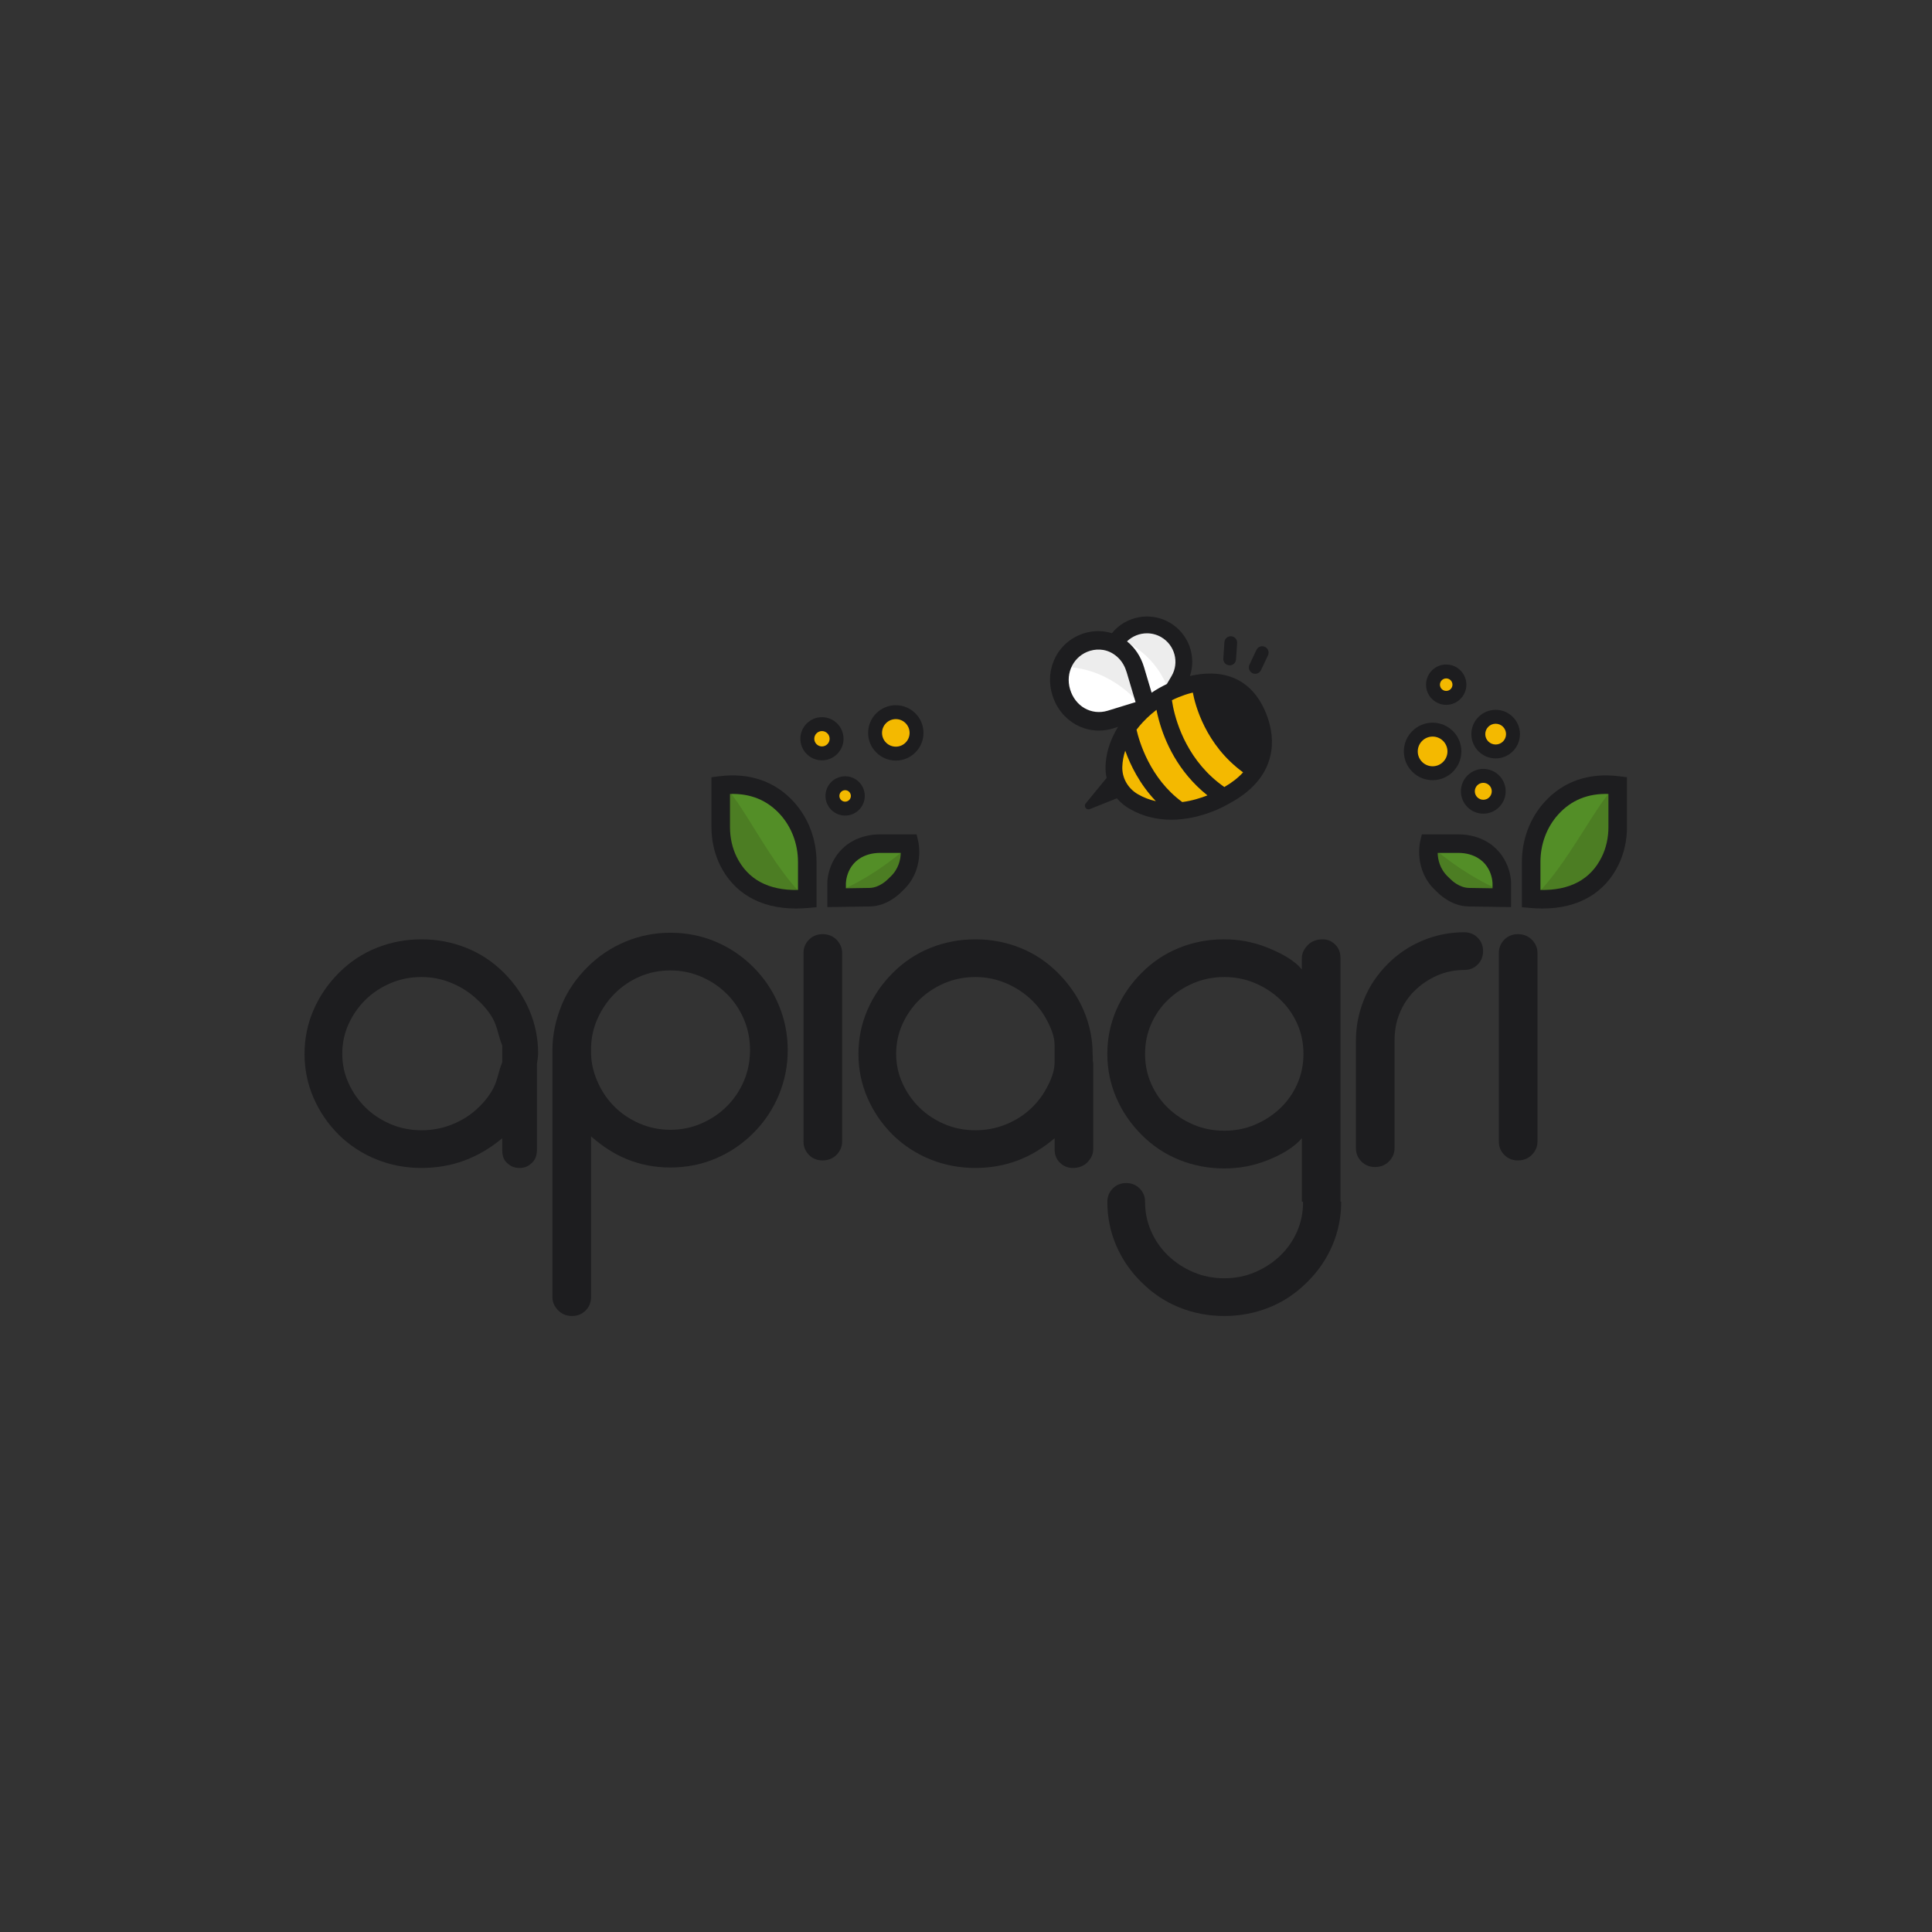 <?xml version="1.0" encoding="UTF-8" standalone="no"?>
<!-- Created with Inkscape (http://www.inkscape.org/) -->

<svg
   xmlns:dc="http://purl.org/dc/elements/1.1/"
   xmlns:cc="http://creativecommons.org/ns#"
   xmlns:rdf="http://www.w3.org/1999/02/22-rdf-syntax-ns#"
   xmlns:svg="http://www.w3.org/2000/svg"
   xmlns="http://www.w3.org/2000/svg"
   xmlns:sodipodi="http://sodipodi.sourceforge.net/DTD/sodipodi-0.dtd"
   xmlns:inkscape="http://www.inkscape.org/namespaces/inkscape"
   version="1.1"
   id="svg2"
   xml:space="preserve"
   width="666.667"
   height="666.667"
   viewBox="0 0 666.667 666.667"
   sodipodi:docname="apiagri-logo-white.svg"
   inkscape:version="0.92.2 5c3e80d, 2017-08-06"><rect x="0" y="0" width="666.667" height="666.667" fill="#333333" stroke="none"/><defs
     id="defs6"><clipPath
       clipPathUnits="userSpaceOnUse"
       id="clipPath18"><path
         d="M 0,500 H 500 V 0 H 0 Z"
         id="path16"
         inkscape:connector-curvature="0" /></clipPath><clipPath
       clipPathUnits="userSpaceOnUse"
       id="clipPath90"><path
         d="M 396.44,296.818 H 419 v -29.475 h -22.56 z"
         id="path88"
         inkscape:connector-curvature="0" /></clipPath><clipPath
       clipPathUnits="userSpaceOnUse"
       id="clipPath114"><path
         d="M 369.584,281.71 H 389 v -13.968 h -19.416 z"
         id="path112"
         inkscape:connector-curvature="0" /></clipPath><clipPath
       clipPathUnits="userSpaceOnUse"
       id="clipPath138"><path
         d="m 186.848,296.818 h 22.047 v -29.475 h -22.047 z"
         id="path136"
         inkscape:connector-curvature="0" /></clipPath><clipPath
       clipPathUnits="userSpaceOnUse"
       id="clipPath162"><path
         d="m 217,281.71 h 18.979 V 267.742 H 217 Z"
         id="path160"
         inkscape:connector-curvature="0" /></clipPath></defs><sodipodi:namedview
     pagecolor="#ffffff"
     bordercolor="#666666"
     borderopacity="1"
     objecttolerance="10"
     gridtolerance="10"
     guidetolerance="10"
     inkscape:pageopacity="0"
     inkscape:pageshadow="2"
     inkscape:window-width="640"
     inkscape:window-height="480"
     id="namedview4"
     showgrid="false"
     inkscape:zoom="0.35399999"
     inkscape:cx="333.33334"
     inkscape:cy="333.33334"
     inkscape:current-layer="g10" /><g
     id="g10"
     inkscape:groupmode="layer"
     inkscape:label="ApiAgri - Logo - Final"
     transform="matrix(1.333,0,0,-1.333,0,666.667)"><g
       id="g12"><g
         id="g14"
         clip-path="url(#clipPath18)"><g
           id="g20"
           transform="translate(130,229.264)"><path
             d="m 0,0 v -4.149 c -1,-2.44 -1.218,-4.74 -2.396,-6.895 -1.181,-2.156 -2.816,-4.027 -4.646,-5.613 -1.83,-1.586 -3.991,-2.828 -6.35,-3.722 -2.36,-0.896 -4.874,-1.342 -7.476,-1.342 -2.849,0 -5.529,0.528 -8.01,1.586 -2.482,1.056 -4.645,2.481 -6.476,4.271 -1.83,1.789 -3.298,3.884 -4.397,6.285 -1.098,2.399 -1.649,4.942 -1.649,7.627 0,2.764 0.548,5.348 1.646,7.748 1.098,2.399 2.562,4.495 4.393,6.285 1.83,1.789 3.985,3.213 6.467,4.271 2.481,1.057 5.144,1.587 7.993,1.587 2.603,0 5.084,-0.469 7.444,-1.403 2.359,-0.937 4.454,-2.197 6.285,-3.784 1.83,-1.586 3.595,-3.458 4.776,-5.613 C -1.218,4.982 -1,2.685 0,0.244 Z m 0.455,19.037 c -2.849,2.847 -6.102,5.003 -9.763,6.468 -3.661,1.464 -7.526,2.196 -11.593,2.196 -4.069,0 -7.932,-0.732 -11.593,-2.196 -3.661,-1.465 -6.916,-3.621 -9.763,-6.468 -2.848,-2.849 -5.045,-6.062 -6.589,-9.641 -1.547,-3.58 -2.319,-7.363 -2.319,-11.348 0,-3.987 0.772,-7.77 2.319,-11.349 1.544,-3.581 3.741,-6.794 6.589,-9.641 2.847,-2.767 6.102,-4.881 9.763,-6.346 3.661,-1.464 7.524,-2.196 11.593,-2.196 3.823,0 7.724,0.65 11.183,1.952 3.457,1.301 6.718,3.213 9.718,5.736 v -2.807 c 0,-1.384 0.206,-2.543 1.143,-3.477 0.934,-0.937 1.963,-1.404 3.347,-1.404 1.382,0 2.356,0.467 3.292,1.404 0.935,0.934 1.218,2.093 1.218,3.477 v 21.966 c 0,0.488 0.139,0.955 0.181,1.403 0.04,0.446 0.122,0.873 0.122,1.282 0,3.985 -0.744,7.768 -2.289,11.348 -1.546,3.579 -3.713,6.792 -6.559,9.641"
             style="fill:#1d1d1f;fill-opacity:1;fill-rule:nonzero;stroke:none"
             id="path22"
             inkscape:connector-curvature="0" /></g><g
           id="g24"
           transform="translate(192.569,220.295)"><path
             d="m 0,0 c -1.058,-2.482 -2.523,-4.658 -4.393,-6.529 -1.873,-1.872 -4.069,-3.356 -6.59,-4.454 -2.522,-1.098 -5.207,-1.647 -8.054,-1.647 -2.767,0 -5.39,0.528 -7.871,1.586 -2.483,1.056 -4.637,2.481 -6.468,4.271 -1.83,1.789 -3.31,3.905 -4.408,6.346 -1.098,2.441 -1.785,5.043 -1.785,7.81 v 0.61 0.244 c 0,2.765 0.565,5.388 1.663,7.871 1.098,2.481 2.589,4.656 4.462,6.529 1.87,1.87 4.031,3.335 6.471,4.393 2.441,1.056 5.085,1.586 7.934,1.586 2.847,0 5.533,-0.549 8.055,-1.647 2.521,-1.098 4.718,-2.584 6.59,-4.454 C -2.523,20.643 -1.058,18.467 0,15.986 1.056,13.504 1.586,10.84 1.586,7.993 1.586,5.145 1.056,2.48 0,0 m 2.441,29.471 c -2.849,2.847 -6.102,5.043 -9.763,6.589 -3.661,1.545 -7.566,2.319 -11.715,2.319 -4.069,0 -7.953,-0.774 -11.654,-2.319 -3.703,-1.546 -6.977,-3.742 -9.823,-6.589 -2.849,-2.849 -5.159,-6.123 -6.663,-9.824 -1.507,-3.703 -2.392,-7.587 -2.392,-11.654 V 7.261 -55.952 c 0,-1.382 0.601,-2.541 1.538,-3.477 0.934,-0.935 2.16,-1.404 3.545,-1.404 1.382,0 2.559,0.469 3.496,1.404 0.934,0.936 1.421,2.095 1.421,3.477 v 41.613 c 3,-2.604 6.014,-4.597 9.473,-5.979 3.457,-1.385 7.146,-2.075 11.052,-2.075 4.149,0 8.057,0.772 11.718,2.319 3.661,1.544 6.916,3.741 9.765,6.59 2.846,2.846 5.044,6.12 6.59,9.823 1.545,3.701 2.319,7.585 2.319,11.654 0,4.067 -0.773,7.951 -2.318,11.654 -1.546,3.701 -3.743,6.975 -6.589,9.824"
             style="fill:#1d1d1f;fill-opacity:1;fill-rule:nonzero;stroke:none"
             id="path26"
             inkscape:connector-curvature="0" /></g><g
           id="g28"
           transform="translate(212.947,258.308)"><path
             d="m 0,0 c -1.384,0 -2.576,-0.469 -3.511,-1.404 -0.936,-0.935 -1.436,-2.095 -1.436,-3.477 v -48.813 c 0,-1.384 0.5,-2.544 1.436,-3.478 0.935,-0.936 2.11,-1.403 3.495,-1.403 1.382,0 2.635,0.467 3.571,1.403 0.935,0.934 1.498,2.094 1.498,3.478 v 48.813 c 0,1.382 -0.555,2.542 -1.489,3.477 C 2.628,-0.469 1.382,0 0,0"
             style="fill:#1d1d1f;fill-opacity:1;fill-rule:nonzero;stroke:none"
             id="path30"
             inkscape:connector-curvature="0" /></g><g
           id="g32"
           transform="translate(273,229.264)"><path
             d="m 0,0 v -4.149 c 0,-2.44 -1.025,-4.74 -2.203,-6.895 -1.181,-2.156 -2.719,-4.027 -4.55,-5.613 -1.83,-1.586 -3.943,-2.828 -6.301,-3.722 -2.361,-0.896 -4.85,-1.342 -7.453,-1.342 -2.849,0 -5.516,0.528 -7.997,1.586 -2.483,1.056 -4.639,2.481 -6.47,4.271 -1.83,1.789 -3.296,3.884 -4.394,6.285 -1.098,2.399 -1.648,4.942 -1.648,7.627 0,2.764 0.549,5.348 1.647,7.748 1.098,2.399 2.563,4.495 4.393,6.285 1.831,1.789 3.985,3.213 6.468,4.271 2.48,1.057 5.144,1.587 7.993,1.587 2.603,0 5.083,-0.469 7.444,-1.403 2.358,-0.937 4.454,-2.197 6.284,-3.784 1.831,-1.586 3.403,-3.458 4.584,-5.613 C -1.025,4.982 0,2.685 0,0.244 Z m 0.84,19.037 c -2.849,2.847 -6.101,5.003 -9.762,6.468 -3.661,1.464 -7.526,2.196 -11.593,2.196 -4.069,0 -7.932,-0.732 -11.593,-2.196 -3.661,-1.465 -6.916,-3.621 -9.763,-6.468 -2.848,-2.849 -5.045,-6.062 -6.589,-9.641 -1.547,-3.58 -2.319,-7.363 -2.319,-11.348 0,-3.987 0.772,-7.77 2.319,-11.349 1.544,-3.581 3.741,-6.794 6.589,-9.641 2.847,-2.767 6.102,-4.881 9.763,-6.346 3.661,-1.464 7.524,-2.196 11.593,-2.196 3.823,0 7.531,0.65 10.99,1.952 3.456,1.301 6.525,3.213 9.525,5.736 v -2.807 c 0,-1.384 0.399,-2.543 1.335,-3.477 0.935,-0.937 2.06,-1.404 3.444,-1.404 1.383,0 2.712,0.467 3.648,1.404 0.934,0.934 1.573,2.093 1.573,3.477 v 21.966 c 0,0.488 -0.168,0.955 -0.126,1.403 0.04,0.446 -0.032,0.873 -0.032,1.282 0,3.985 -0.821,7.768 -2.365,11.348 -1.547,3.579 -3.79,6.792 -6.637,9.641"
             style="fill:#1d1d1f;fill-opacity:1;fill-rule:nonzero;stroke:none"
             id="path34"
             inkscape:connector-curvature="0" /></g><g
           id="g36"
           transform="translate(335.832,219.563)"><path
             d="m 0,0 c -1.058,-2.401 -2.523,-4.496 -4.393,-6.285 -1.873,-1.79 -4.048,-3.215 -6.529,-4.271 -2.482,-1.058 -5.146,-1.586 -7.993,-1.586 -2.849,0 -5.512,0.528 -7.993,1.586 -2.483,1.056 -4.658,2.481 -6.529,4.271 -1.872,1.789 -3.336,3.884 -4.393,6.285 -1.058,2.398 -1.586,4.982 -1.586,7.749 0,2.765 0.528,5.348 1.586,7.749 1.057,2.398 2.521,4.494 4.393,6.284 1.871,1.789 4.046,3.213 6.529,4.272 2.481,1.056 5.144,1.586 7.993,1.586 2.847,0 5.511,-0.53 7.993,-1.586 2.481,-1.059 4.656,-2.483 6.529,-4.272 C -2.523,19.992 -1.058,17.896 0,15.498 1.056,13.097 1.586,10.514 1.586,7.749 1.586,4.982 1.056,2.398 0,0 M 6.487,37.402 C 5.103,37.402 3.725,36.934 2.79,35.999 1.854,35.063 1.168,33.904 1.168,32.521 v -2.928 c -2,2.52 -5.791,4.453 -9.248,5.796 -3.459,1.342 -7.034,2.013 -10.939,2.013 -4.07,0 -7.88,-0.732 -11.541,-2.196 -3.661,-1.465 -6.89,-3.621 -9.737,-6.468 -2.848,-2.849 -5.032,-6.061 -6.576,-9.64 -1.547,-3.581 -2.312,-7.364 -2.312,-11.349 0,-3.987 0.775,-7.77 2.322,-11.349 1.544,-3.581 3.742,-6.794 6.591,-9.641 2.847,-2.848 6.102,-5.003 9.763,-6.467 3.661,-1.465 7.525,-2.197 11.594,-2.197 4.067,0 7.723,0.732 11.384,2.197 3.301,1.32 6.699,3.208 8.699,5.654 v -16.429 c 0,-0.014 0.211,-0.028 0.211,-0.043 0,-0.015 0.103,-0.028 0.103,-0.043 0,-2.685 -0.478,-5.227 -1.534,-7.627 -1.059,-2.399 -2.497,-4.495 -4.367,-6.285 -1.873,-1.789 -4.035,-3.213 -6.516,-4.271 -2.482,-1.056 -5.139,-1.586 -7.986,-1.586 -2.849,0 -5.51,0.53 -7.99,1.586 -2.483,1.058 -4.657,2.482 -6.527,4.271 -1.873,1.79 -3.336,3.886 -4.393,6.285 -1.058,2.4 -1.586,4.942 -1.586,7.627 0,1.384 -0.468,2.543 -1.403,3.478 -0.936,0.936 -2.095,1.403 -3.478,1.403 -1.384,0 -2.543,-0.467 -3.477,-1.403 -0.937,-0.935 -1.404,-2.094 -1.404,-3.478 0,-3.985 0.772,-7.769 2.319,-11.349 1.544,-3.579 3.741,-6.752 6.59,-9.519 2.846,-2.847 6.101,-5.003 9.762,-6.467 3.661,-1.465 7.524,-2.197 11.593,-2.197 4.067,0 7.932,0.732 11.593,2.197 3.661,1.464 6.914,3.62 9.763,6.467 2.847,2.767 5.043,5.94 6.589,9.519 1.545,3.58 2.319,7.364 2.319,11.349 0,0.015 -0.092,0.028 -0.092,0.043 0,0.015 -0.089,0.029 -0.089,0.043 V 5.734 7.749 32.521 c 0,1.383 -0.379,2.542 -1.313,3.478 -0.936,0.935 -1.985,1.403 -3.368,1.403"
             style="fill:#1d1d1f;fill-opacity:1;fill-rule:nonzero;stroke:none"
             id="path38"
             inkscape:connector-curvature="0" /></g><g
           id="g40"
           transform="translate(379.031,258.795)"><path
             d="m 0,0 c -3.743,0 -7.322,-0.713 -10.739,-2.136 -3.416,-1.424 -6.427,-3.437 -9.03,-6.04 -2.685,-2.685 -4.762,-5.735 -6.145,-9.152 -1.384,-3.417 -2.117,-6.998 -2.117,-10.739 V -55.89 c 0,-1.385 0.51,-2.544 1.446,-3.478 0.935,-0.936 2.115,-1.403 3.499,-1.403 1.383,0 2.629,0.467 3.565,1.403 0.934,0.934 1.49,2.093 1.49,3.478 v 27.823 c 0,2.521 0.391,4.9 1.327,7.139 0.935,2.236 2.199,4.168 3.868,5.796 1.666,1.627 3.581,2.929 5.777,3.905 2.197,0.977 4.546,1.464 7.068,1.464 1.383,0 2.538,0.468 3.474,1.404 0.934,0.934 1.401,2.094 1.401,3.478 0,1.382 -0.471,2.542 -1.405,3.478 C 2.543,-0.469 1.382,0 0,0"
             style="fill:#1d1d1f;fill-opacity:1;fill-rule:nonzero;stroke:none"
             id="path42"
             inkscape:connector-curvature="0" /></g><g
           id="g44"
           transform="translate(392.942,258.308)"><path
             d="m 0,0 c -1.384,0 -2.574,-0.469 -3.508,-1.404 -0.937,-0.935 -1.434,-2.095 -1.434,-3.477 v -48.813 c 0,-1.384 0.497,-2.544 1.434,-3.478 0.934,-0.936 2.108,-1.403 3.493,-1.403 1.382,0 2.637,0.467 3.574,1.403 0.934,0.934 1.499,2.094 1.499,3.478 v 48.813 c 0,1.382 -0.557,2.542 -1.492,3.477 C 2.63,-0.469 1.382,0 0,0"
             style="fill:#1d1d1f;fill-opacity:1;fill-rule:nonzero;stroke:none"
             id="path46"
             inkscape:connector-curvature="0" /></g><g
           id="g48"
           transform="translate(305.147,323.13)"><path
             d="m 0,0 -1.128,-1.932 -4.032,-6.908 -1.932,1.108 -0.712,0.412 -0.384,-0.12 -8.62,-2.648 c -5.932,-1.768 -11.992,1.64 -13.812,7.756 -0.684,2.296 -0.652,4.6 -0.024,6.676 1.032,3.456 3.704,6.288 7.44,7.4 2.124,0.632 4.272,0.584 6.232,-0.024 0.16,0.196 0.324,0.388 0.504,0.572 0.348,0.376 0.724,0.724 1.124,1.036 3.236,2.548 7.84,3.008 11.612,0.804 C 1.196,11.252 2.872,4.916 0,0"
             style="fill:#ffffff;fill-opacity:1;fill-rule:nonzero;stroke:none"
             id="path50"
             inkscape:connector-curvature="0" /></g><g
           id="g52"
           transform="translate(293.263,330.73)"><path
             d="m 0,0 c -1.524,2.7 -5.088,4.12 -5.088,4.12 -0.089,-0.091 -0.051,-0.044 -0.009,0.002 -1.958,0.606 -4.102,0.653 -6.223,0.022 -3.736,-1.112 -6.408,-3.944 -7.44,-7.4 4.652,0.148 14.096,-1.1 22.456,-11.784 l 0.384,0.12 z"
             style="fill:#ededed;fill-opacity:1;fill-rule:nonzero;stroke:none"
             id="path54"
             inkscape:connector-curvature="0" /></g><g
           id="g56"
           transform="translate(288.166,334.853)"><path
             d="M 0,0 C 0.003,-0.001 0.006,-0.002 0.009,-0.003 0.09,0.097 0.043,0.048 0,0"
             style="fill:#ededed;fill-opacity:1;fill-rule:nonzero;stroke:none"
             id="path58"
             inkscape:connector-curvature="0" /></g><g
           id="g60"
           transform="translate(304.347,321.53)"><path
             d="m 0,0 -1.128,-1.932 c -3.656,11.568 -12.016,14.64 -14.216,15.26 3.236,2.548 7.84,3.008 11.612,0.804 C 1.196,11.252 2.872,4.916 0,0"
             style="fill:#ededed;fill-opacity:1;fill-rule:nonzero;stroke:none"
             id="path62"
             inkscape:connector-curvature="0" /></g><g
           id="g64"
           transform="translate(303.661,289.807)"><path
             d="m 0,0 c -3.126,0 -6.502,0.666 -9.776,2.568 -3.575,2.076 -5.707,5.882 -5.565,9.931 v 0 c 0.11,3.132 1.202,7.904 5.779,12.852 3.645,3.941 8.216,6.705 13.219,7.994 7.381,1.903 13.144,0.121 16.669,-5.153 0.336,-0.487 4.412,-6.588 2.728,-13.464 C 21.942,10.184 18.632,6.449 13.215,3.625 12.5,3.203 6.852,0 0,0"
             style="fill:#f4b900;fill-opacity:1;fill-rule:nonzero;stroke:none"
             id="path66"
             inkscape:connector-curvature="0" /></g><g
           id="g68"
           transform="translate(325.319,325.744)"><path
             d="m 0,0 c -0.354,-0.086 -0.738,-0.056 -1.093,0.111 -0.825,0.39 -1.178,1.373 -0.789,2.198 L -0.07,6.146 C 0.319,6.971 1.302,7.324 2.127,6.935 2.951,6.546 3.304,5.562 2.915,4.737 L 1.104,0.9 C 0.882,0.43 0.468,0.114 0,0"
             style="fill:#1d1d1f;fill-opacity:1;fill-rule:nonzero;stroke:none"
             id="path70"
             inkscape:connector-curvature="0" /></g><g
           id="g72"
           transform="translate(319.268,328.188)"><path
             d="m 0,0 c -0.298,-0.21 -0.667,-0.322 -1.058,-0.296 -0.91,0.06 -1.598,0.847 -1.538,1.756 l 0.282,4.235 c 0.061,0.91 0.847,1.598 1.757,1.537 C 0.353,7.172 1.041,6.385 0.98,5.475 L 0.698,1.241 C 0.664,0.723 0.394,0.277 0,0"
             style="fill:#1d1d1f;fill-opacity:1;fill-rule:nonzero;stroke:none"
             id="path74"
             inkscape:connector-curvature="0" /></g><g
           id="g76"
           transform="translate(316.939,296.394)"><path
             d="m 0,0 c -9.308,6.488 -12.332,16.196 -13.276,20.768 -0.14,0.692 -0.236,1.268 -0.296,1.696 0.576,0.288 1.16,0.556 1.756,0.8 1.052,0.436 2.132,0.796 3.236,1.08 0.144,0.04 0.28,0.064 0.424,0.1 C -7.564,21.296 -4.932,10.928 4.852,3.8 3.604,2.412 1.984,1.144 0,0 m -10.892,-3.892 c -8.42,6.14 -11.18,15.844 -11.84,18.736 0.484,0.636 1.008,1.264 1.58,1.884 0.364,0.392 0.736,0.772 1.116,1.136 0.788,0.76 1.612,1.464 2.468,2.112 0.156,-0.8 0.368,-1.728 0.652,-2.752 1.464,-5.312 4.84,-13.244 12.54,-19.388 -1.7,-0.672 -3.968,-1.392 -6.516,-1.728 m -11.504,2.036 c -2.58,1.5 -4.12,4.224 -4.016,7.116 0.048,1.396 0.304,2.78 0.752,4.144 1.336,-3.712 3.74,-8.68 7.932,-13.068 -1.564,0.344 -3.14,0.92 -4.668,1.808 M -30.24,19.74 c -4.188,-1.244 -8.376,1.132 -9.692,5.548 -1.296,4.34 1.004,8.732 5.196,9.98 1.16,0.344 2.32,0.4 3.42,0.208 1.512,-0.264 2.848,-1.016 3.96,-2.136 0.956,-0.96 1.652,-2.22 2.088,-3.684 l 0.964,-3.248 1.324,-4.436 -1.496,-0.46 z m 10.244,20.052 c 1.244,-0.008 2.516,-0.328 3.668,-1 3.508,-2.052 4.716,-6.556 2.676,-10.048 l -1.228,-2.08 c -1.364,-0.644 -2.684,-1.392 -3.944,-2.244 l -1.96,6.572 c -0.828,2.788 -2.372,5.096 -4.416,6.712 1.396,1.356 3.296,2.1 5.204,2.088 M 8.84,22.832 c -3.792,5.672 -9.916,7.708 -17.744,5.908 1.716,5.136 -0.348,10.96 -5.216,13.808 -5.052,2.948 -11.424,1.684 -14.988,-2.732 -2.216,0.692 -4.644,0.744 -7.048,0.028 -6.768,-2.016 -10.46,-9.016 -8.396,-15.932 2.06,-6.92 8.92,-10.776 15.632,-8.776 l 1.416,0.436 C -29.968,11.62 -30.668,8.008 -30.756,5.412 -30.76,5.276 -30.764,5.136 -30.764,5 c 0,-0.896 0.1,-1.776 0.296,-2.632 l -5.356,-6.536 c -0.676,-0.676 -0.036,-1.812 0.896,-1.588 l 7.112,2.832 c 0.9,-1.052 1.988,-1.968 3.236,-2.692 3.636,-2.108 7.384,-2.848 10.856,-2.848 7.604,0 13.876,3.552 14.672,4.024 6.012,3.136 9.688,7.28 10.92,12.324 C 13.74,15.52 9.212,22.292 8.84,22.832"
             style="fill:#1d1d1f;fill-opacity:1;fill-rule:nonzero;stroke:none"
             id="path78"
             inkscape:connector-curvature="0" /></g><g
           id="g80"
           transform="translate(397,276.97)"><path
             d="M 0,0 V -9.496 C 0,-9.5 -0.266,-9.5 -0.242,-9.5 12.074,-10.56 17.573,-4.764 20.057,0.252 21.405,2.98 22,6 22,9.04 v 10.8 c 0,0.004 -0.162,0.004 -0.182,0.008 C 13.482,20.864 8.357,17.68 4.969,13.928 1.537,10.124 0,5.12 0,0"
             style="fill:#538e27;fill-opacity:1;fill-rule:nonzero;stroke:none"
             id="path82"
             inkscape:connector-curvature="0" /></g><g
           id="g84"><g
             id="g86" /><g
             id="g98"><g
               clip-path="url(#clipPath90)"
               id="g96"
               style="opacity:0.85"><g
                 transform="translate(396.44,267.47)"
                 id="g94"><path
                   d="m 0,0 c 12.316,-1.06 17.974,4.736 20.458,9.752 1.348,2.728 2.102,5.748 2.102,8.788 v 10.8 c 0,0.004 -0.162,0.004 -0.182,0.008 C 18.129,27.593 8.832,7.193 0,0"
                   style="fill:#4b7a22;fill-opacity:1;fill-rule:nonzero;stroke:none"
                   id="path92"
                   inkscape:connector-curvature="0" /></g></g></g></g><g
           id="g100"
           transform="translate(403.373,289.288)"><path
             d="m 0,0 c -2.972,-3.29 -4.608,-7.665 -4.608,-12.32 v -7.221 c 7.65,-0.149 12.982,2.716 15.863,8.54 1.136,2.297 1.737,4.968 1.737,7.724 V 5.307 C 7.709,5.485 3.345,3.704 0,0 m -7.219,-24.203 -2.189,0.193 v 11.69 c 0,5.845 2.076,11.363 5.846,15.537 4.822,5.339 11.478,7.651 19.249,6.686 L 17.792,9.642 V -3.277 c 0,-3.491 -0.773,-6.897 -2.234,-9.852 -1.734,-3.506 -4.231,-6.252 -7.421,-8.162 -3.391,-2.031 -7.491,-3.053 -12.222,-3.053 -1.015,0 -2.061,0.047 -3.134,0.141"
             style="fill:#1d1d1f;fill-opacity:1;fill-rule:nonzero;stroke:none"
             id="path102"
             inkscape:connector-curvature="0" /></g><g
           id="g104"
           transform="translate(372.796,271.41)"><path
             d="m 0,0 c 0.184,-0.172 0.368,-0.34 0.544,-0.52 0.648,-0.664 3.386,-2.9 6.678,-3.012 l 8.982,-0.136 v 3.6 c 0,0 -0.206,7.761 -7.942,10.029 C 7.058,10.317 5.48,10.59 4.224,10.59 h -7.456 c 0,0 -0.004,-0.141 -0.008,-0.161 C -3.34,9.953 -4.428,4.188 0,0"
             style="fill:#538e27;fill-opacity:1;fill-rule:nonzero;stroke:none"
             id="path106"
             inkscape:connector-curvature="0" /></g><g
           id="g108"><g
             id="g110" /><g
             id="g122"><g
               clip-path="url(#clipPath114)"
               id="g120"
               style="opacity:0.85"><g
                 transform="translate(372.796,271.41)"
                 id="g118"><path
                   d="m 0,0 c 0.184,-0.172 0.368,-0.34 0.544,-0.52 0.648,-0.664 3.386,-2.9 6.678,-3.012 l 8.982,-0.136 v 1.655 C 9.204,0.755 1.038,6.448 -2.922,10.3 -3.022,9.824 -4.428,4.188 0,0"
                   style="fill:#4b7a22;fill-opacity:1;fill-rule:nonzero;stroke:none"
                   id="path116"
                   inkscape:connector-curvature="0" /></g></g></g></g><g
           id="g124"
           transform="translate(372.16,279.343)"><path
             d="M 0,0 C 0.042,-1.662 0.527,-4.147 2.685,-6.189 L 2.814,-6.31 C 2.978,-6.463 3.14,-6.616 3.295,-6.775 3.654,-7.142 5.561,-8.973 8,-9.067 l 6.205,-0.096 v 1.198 c 10e-4,0.058 0.016,5.827 -5.901,7.562 C 7.392,-0.136 6.368,0 5.261,0 Z m 7.901,-13.866 -0.046,10e-4 c -4.172,0.144 -7.173,2.896 -7.994,3.737 -0.106,0.108 -0.216,0.21 -0.326,0.312 l -0.148,0.139 C -6.177,-4.413 -4.602,2.649 -4.532,2.947 L -4.098,4.8 H 5.261 C 6.825,4.8 8.303,4.599 9.655,4.203 17.159,2.002 19.052,-4.764 19.005,-8 v -6.037 z"
             style="fill:#1d1d1f;fill-opacity:1;fill-rule:nonzero;stroke:none"
             id="path126"
             inkscape:connector-curvature="0" /></g><g
           id="g128"
           transform="translate(209,276.97)"><path
             d="M 0,0 V -9.496 C 0,-9.5 -0.066,-9.5 -0.09,-9.5 -12.406,-10.56 -17.739,-4.764 -20.223,0.252 -21.571,2.98 -22,6 -22,9.04 v 10.8 c 0,0.004 -0.17,0.004 -0.15,0.008 8.336,1.016 13.627,-2.168 17.015,-5.92 C -1.703,10.124 0,5.12 0,0"
             style="fill:#538e27;fill-opacity:1;fill-rule:nonzero;stroke:none"
             id="path130"
             inkscape:connector-curvature="0" /></g><g
           id="g132"><g
             id="g134" /><g
             id="g146"><g
               clip-path="url(#clipPath138)"
               id="g144"
               style="opacity:0.85"><g
                 transform="translate(208.895,267.47)"
                 id="g142"><path
                   d="m 0,0 c -12.316,-1.06 -17.642,4.736 -20.126,9.752 -1.348,2.728 -1.769,5.748 -1.769,8.788 v 10.8 c 0,0.004 -0.171,0.004 -0.151,0.008 C -17.797,27.593 -8.832,7.193 0,0"
                   style="fill:#4b7a22;fill-opacity:1;fill-rule:nonzero;stroke:none"
                   id="path140"
                   inkscape:connector-curvature="0" /></g></g></g></g><g
           id="g148"
           transform="translate(188.97,294.595)"><path
             d="m 0,0 v -8.585 c 0,-2.756 0.6,-5.427 1.736,-7.723 2.881,-5.824 8.213,-8.689 15.864,-8.541 v 7.222 c 0,4.654 -1.637,9.029 -4.608,12.32 C 9.646,-1.604 5.282,0.178 0,0 m 17.076,-29.652 c -4.731,0 -8.831,1.023 -12.221,3.053 -3.19,1.91 -5.687,4.657 -7.421,8.163 -1.462,2.955 -2.234,6.361 -2.234,9.851 v 12.92 l 2.104,0.261 C 5.076,5.56 11.732,3.248 16.554,-2.09 20.324,-6.264 22.4,-11.782 22.4,-17.627 v -11.69 l -2.189,-0.193 c -1.074,-0.094 -2.119,-0.142 -3.135,-0.142"
             style="fill:#1d1d1f;fill-opacity:1;fill-rule:nonzero;stroke:none"
             id="path150"
             inkscape:connector-curvature="0" /></g><g
           id="g152"
           transform="translate(232.539,271.41)"><path
             d="m 0,0 c -0.184,-0.172 -0.368,-0.34 -0.544,-0.52 -0.648,-0.664 -3.054,-2.9 -6.346,-3.012 l -8.649,-0.136 v 3.6 c 0,0 -0.127,7.761 7.609,10.029 1.204,0.356 2.45,0.629 3.706,0.629 h 7.456 c 0,0 0.004,-0.141 0.008,-0.161 C 3.34,9.953 4.428,4.188 0,0"
             style="fill:#538e27;fill-opacity:1;fill-rule:nonzero;stroke:none"
             id="path154"
             inkscape:connector-curvature="0" /></g><g
           id="g156"><g
             id="g158" /><g
             id="g170"><g
               clip-path="url(#clipPath162)"
               id="g168"
               style="opacity:0.85"><g
                 transform="translate(232.539,271.41)"
                 id="g166"><path
                   d="m 0,0 c -0.184,-0.172 -0.368,-0.34 -0.544,-0.52 -0.648,-0.664 -3.054,-2.9 -6.346,-3.012 l -8.649,-0.136 v 1.655 C -8.539,0.755 -0.706,6.448 3.254,10.3 3.354,9.824 4.428,4.188 0,0"
                   style="fill:#4b7a22;fill-opacity:1;fill-rule:nonzero;stroke:none"
                   id="path164"
                   inkscape:connector-curvature="0" /></g></g></g></g><g
           id="g172"
           transform="translate(227.914,279.343)"><path
             d="m 0,0 c -1.107,0 -2.131,-0.136 -3.044,-0.403 -5.916,-1.735 -5.901,-7.504 -5.9,-7.562 v -1.198 l 6.204,0.096 c 2.439,0.094 4.347,1.925 4.706,2.292 0.155,0.159 0.317,0.312 0.48,0.465 l 0.129,0.121 C 4.734,-4.147 5.219,-1.662 5.261,0 Z M -13.744,-14.037 V -8 c -0.047,3.236 1.846,10.002 9.35,12.203 C -3.043,4.599 -1.564,4.8 0,4.8 H 9.359 L 9.793,2.947 c 0.07,-0.298 1.644,-7.36 -3.92,-12.624 L 5.725,-9.816 C 5.615,-9.918 5.505,-10.02 5.4,-10.128 4.579,-10.969 1.578,-13.721 -2.595,-13.865 l -0.045,-10e-4 z"
             style="fill:#1d1d1f;fill-opacity:1;fill-rule:nonzero;stroke:none"
             id="path174"
             inkscape:connector-curvature="0" /></g><g
           id="g176"
           transform="translate(215.488,294.088)"><path
             d="m 0,0 c 0,-1.815 1.471,-3.286 3.286,-3.286 1.815,0 3.286,1.471 3.286,3.286 0,1.815 -1.471,3.286 -3.286,3.286 C 1.471,3.286 0,1.815 0,0"
             style="fill:#f4b900;fill-opacity:1;fill-rule:nonzero;stroke:none"
             id="path178"
             inkscape:connector-curvature="0" /></g><g
           id="g180"
           transform="translate(218.774,295.575)"><path
             d="m 0,0 c -0.82,0 -1.486,-0.667 -1.486,-1.486 0,-0.819 0.666,-1.486 1.486,-1.486 0.82,0 1.486,0.667 1.486,1.486 C 1.486,-0.667 0.82,0 0,0 m 0,-6.572 c -2.804,0 -5.086,2.281 -5.086,5.086 C -5.086,1.318 -2.804,3.6 0,3.6 2.804,3.6 5.086,1.318 5.086,-1.486 5.086,-4.291 2.804,-6.572 0,-6.572"
             style="fill:#1d1d1f;fill-opacity:1;fill-rule:nonzero;stroke:none"
             id="path182"
             inkscape:connector-curvature="0" /></g><g
           id="g184"
           transform="translate(208.989,308.888)"><path
             d="M 0,0 C 0,-2.09 1.695,-3.785 3.785,-3.785 5.875,-3.785 7.57,-2.09 7.57,0 7.57,2.09 5.875,3.785 3.785,3.785 1.695,3.785 0,2.09 0,0"
             style="fill:#f4b900;fill-opacity:1;fill-rule:nonzero;stroke:none"
             id="path186"
             inkscape:connector-curvature="0" /></g><g
           id="g188"
           transform="translate(212.774,310.873)"><path
             d="m 0,0 c -1.095,0 -1.985,-0.89 -1.985,-1.985 0,-1.094 0.89,-1.985 1.985,-1.985 1.095,0 1.985,0.891 1.985,1.985 C 1.985,-0.89 1.095,0 0,0 m 0,-7.57 c -3.079,0 -5.585,2.506 -5.585,5.585 C -5.585,1.095 -3.079,3.6 0,3.6 3.079,3.6 5.585,1.095 5.585,-1.985 5.585,-5.064 3.079,-7.57 0,-7.57"
             style="fill:#1d1d1f;fill-opacity:1;fill-rule:nonzero;stroke:none"
             id="path190"
             inkscape:connector-curvature="0" /></g><g
           id="g192"
           transform="translate(226.527,310.408)"><path
             d="m 0,0 c 0,-2.964 2.403,-5.367 5.367,-5.367 2.964,0 5.366,2.403 5.366,5.367 0,2.964 -2.402,5.367 -5.366,5.367 C 2.403,5.367 0,2.964 0,0"
             style="fill:#f4b900;fill-opacity:1;fill-rule:nonzero;stroke:none"
             id="path194"
             inkscape:connector-curvature="0" /></g><g
           id="g196"
           transform="translate(231.893,313.974)"><path
             d="m 0,0 c -1.967,0 -3.567,-1.6 -3.567,-3.567 0,-1.966 1.6,-3.566 3.567,-3.566 1.967,0 3.567,1.6 3.567,3.566 C 3.567,-1.6 1.967,0 0,0 m 0,-10.733 c -3.952,0 -7.167,3.215 -7.167,7.166 0,3.952 3.215,7.167 7.167,7.167 3.952,0 7.167,-3.215 7.167,-7.167 0,-3.951 -3.215,-7.166 -7.167,-7.166"
             style="fill:#1d1d1f;fill-opacity:1;fill-rule:nonzero;stroke:none"
             id="path198"
             inkscape:connector-curvature="0" /></g><g
           id="g200"
           transform="translate(387.964,295.288)"><path
             d="m 0,0 c 0,-2.205 -1.788,-3.993 -3.993,-3.993 -2.205,0 -3.993,1.788 -3.993,3.993 0,2.205 1.788,3.993 3.993,3.993 C -1.788,3.993 0,2.205 0,0"
             style="fill:#f4b900;fill-opacity:1;fill-rule:nonzero;stroke:none"
             id="path202"
             inkscape:connector-curvature="0" /></g><g
           id="g204"
           transform="translate(383.971,297.481)"><path
             d="m 0,0 c -1.209,0 -2.193,-0.984 -2.193,-2.193 0,-1.209 0.984,-2.193 2.193,-2.193 1.209,0 2.193,0.984 2.193,2.193 C 2.193,-0.984 1.209,0 0,0 m 0,-7.986 c -3.194,0 -5.793,2.599 -5.793,5.793 C -5.793,1.001 -3.194,3.6 0,3.6 3.194,3.6 5.793,1.001 5.793,-2.193 5.793,-5.387 3.194,-7.986 0,-7.986"
             style="fill:#1d1d1f;fill-opacity:1;fill-rule:nonzero;stroke:none"
             id="path206"
             inkscape:connector-curvature="0" /></g><g
           id="g208"
           transform="translate(391.66,310.088)"><path
             d="m 0,0 c 0,-2.479 -2.01,-4.489 -4.489,-4.489 -2.479,0 -4.489,2.01 -4.489,4.489 0,2.479 2.01,4.489 4.489,4.489 C -2.01,4.489 0,2.479 0,0"
             style="fill:#f4b900;fill-opacity:1;fill-rule:nonzero;stroke:none"
             id="path210"
             inkscape:connector-curvature="0" /></g><g
           id="g212"
           transform="translate(387.171,312.777)"><path
             d="m 0,0 c -1.483,0 -2.689,-1.206 -2.689,-2.689 0,-1.483 1.206,-2.689 2.689,-2.689 1.483,0 2.689,1.206 2.689,2.689 C 2.689,-1.206 1.483,0 0,0 m 0,-8.978 c -3.468,0 -6.289,2.821 -6.289,6.289 C -6.289,0.779 -3.468,3.6 0,3.6 3.468,3.6 6.289,0.779 6.289,-2.689 6.289,-6.157 3.468,-8.978 0,-8.978"
             style="fill:#1d1d1f;fill-opacity:1;fill-rule:nonzero;stroke:none"
             id="path214"
             inkscape:connector-curvature="0" /></g><g
           id="g216"
           transform="translate(376.494,305.608)"><path
             d="m 0,0 c 0,-3.116 -2.526,-5.643 -5.643,-5.643 -3.116,0 -5.642,2.527 -5.642,5.643 0,3.116 2.526,5.643 5.642,5.643 C -2.526,5.643 0,3.116 0,0"
             style="fill:#f4b900;fill-opacity:1;fill-rule:nonzero;stroke:none"
             id="path218"
             inkscape:connector-curvature="0" /></g><g
           id="g220"
           transform="translate(370.851,309.451)"><path
             d="m 0,0 c -2.119,0 -3.843,-1.724 -3.843,-3.843 0,-2.119 1.724,-3.843 3.843,-3.843 2.119,0 3.843,1.724 3.843,3.843 C 3.843,-1.724 2.119,0 0,0 m 0,-11.286 c -4.104,0 -7.443,3.339 -7.443,7.443 0,4.104 3.339,7.443 7.443,7.443 4.104,0 7.443,-3.339 7.443,-7.443 0,-4.104 -3.339,-7.443 -7.443,-7.443"
             style="fill:#1d1d1f;fill-opacity:1;fill-rule:nonzero;stroke:none"
             id="path222"
             inkscape:connector-curvature="0" /></g><g
           id="g224"
           transform="translate(377.789,322.888)"><path
             d="m 0,0 c 0,-1.888 -1.531,-3.419 -3.419,-3.419 -1.888,0 -3.418,1.531 -3.418,3.419 0,1.888 1.53,3.419 3.418,3.419 C -1.531,3.419 0,1.888 0,0"
             style="fill:#f4b900;fill-opacity:1;fill-rule:nonzero;stroke:none"
             id="path226"
             inkscape:connector-curvature="0" /></g><g
           id="g228"
           transform="translate(374.371,324.507)"><path
             d="m 0,0 c -0.892,0 -1.619,-0.726 -1.619,-1.619 0,-0.892 0.727,-1.618 1.619,-1.618 0.892,0 1.619,0.726 1.619,1.618 C 1.619,-0.726 0.892,0 0,0 m 0,-6.837 c -2.878,0 -5.219,2.341 -5.219,5.218 C -5.219,1.259 -2.878,3.6 0,3.6 2.878,3.6 5.219,1.259 5.219,-1.619 5.219,-4.496 2.878,-6.837 0,-6.837"
             style="fill:#1d1d1f;fill-opacity:1;fill-rule:nonzero;stroke:none"
             id="path230"
             inkscape:connector-curvature="0" /></g></g></g></g></svg>